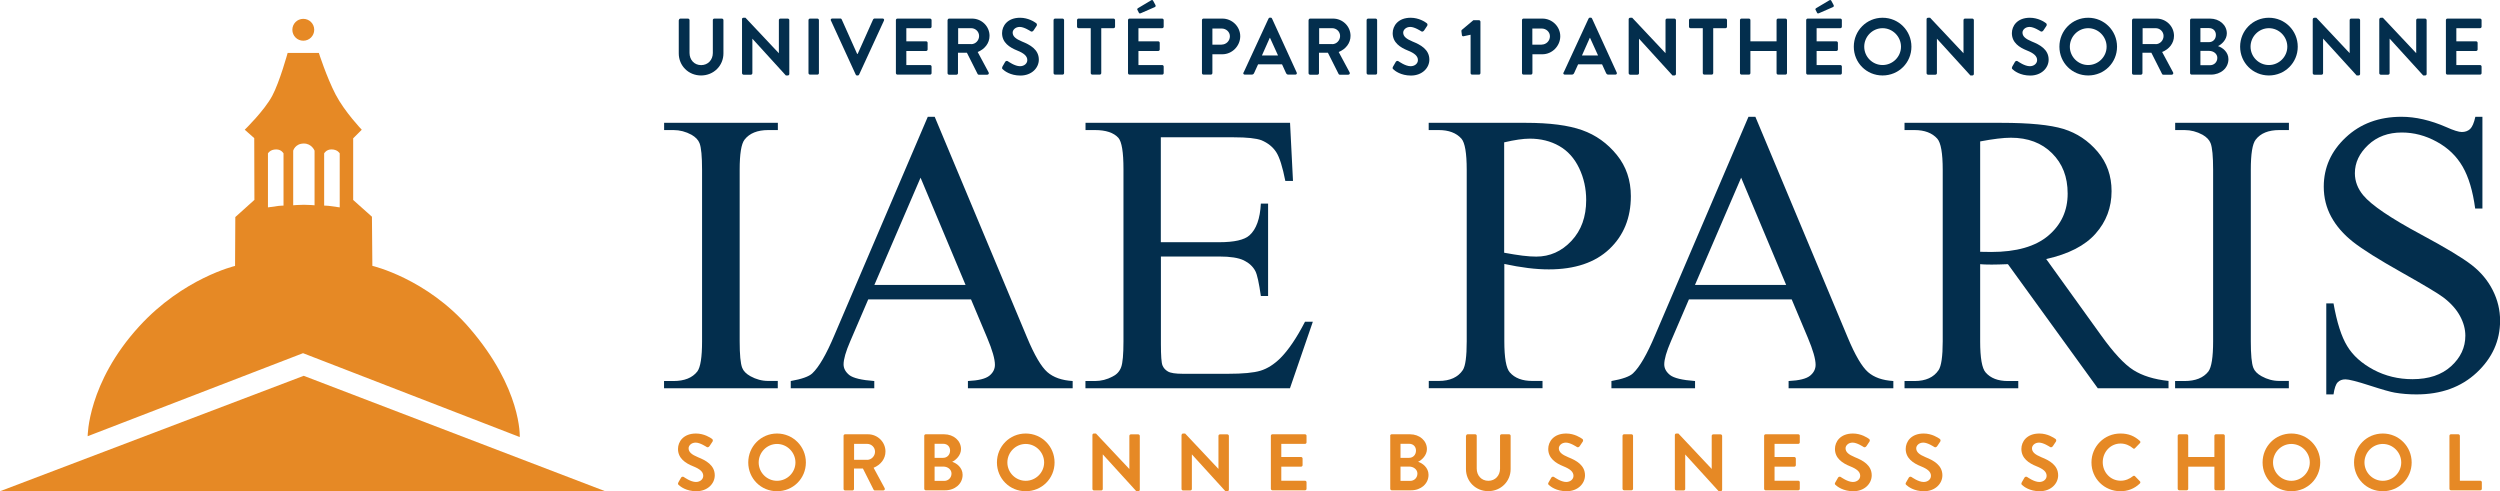<?xml version="1.0" encoding="UTF-8"?>
<svg id="Calque_1" xmlns="http://www.w3.org/2000/svg" xmlns:xlink="http://www.w3.org/1999/xlink" viewBox="0 0 297.16 58.39"><defs><style>.cls-1{fill:#e68925;}.cls-2{fill:#032e4d;}.cls-3{clip-path:url(#clippath);}.cls-4{fill:none;}</style><clipPath id="clippath"><rect class="cls-4" x="275.94" y="13.56" width="21.22" height="33.38"/></clipPath></defs><g id="surface1"><path class="cls-2" d="M80.7,2.39c0-.1,.09-.18,.18-.18h.9c.1,0,.18,.09,.18,.18v3.9c0,.81,.55,1.45,1.38,1.45s1.39-.64,1.39-1.44V2.39c0-.1,.08-.18,.18-.18h.9c.1,0,.18,.09,.18,.18v3.96c0,1.45-1.15,2.62-2.66,2.62s-2.65-1.17-2.65-2.62V2.39"/><path class="cls-2" d="M88.19,2.28c0-.1,.09-.17,.18-.17h.24l3.96,4.21h.01V2.39c0-.1,.08-.18,.18-.18h.88c.1,0,.18,.09,.18,.18v6.41c0,.1-.09,.17-.18,.17h-.23l-3.98-4.37h0v4.1c0,.1-.08,.18-.18,.18h-.87c-.09,0-.18-.09-.18-.18V2.28"/><path class="cls-2" d="M96.1,2.39c0-.1,.09-.18,.18-.18h.88c.1,0,.18,.09,.18,.18v6.3c0,.1-.08,.18-.18,.18h-.88c-.1,0-.18-.09-.18-.18V2.39"/><path class="cls-2" d="M98.76,2.45c-.06-.12,.02-.25,.16-.25h.97c.09,0,.14,.06,.16,.11l1.83,4.09h.07l1.83-4.09s.08-.11,.16-.11h.97c.14,0,.22,.12,.16,.25l-2.95,6.41c-.03,.06-.08,.11-.16,.11h-.09c-.09,0-.13-.05-.16-.11l-2.94-6.41"/><path class="cls-2" d="M106.49,2.39c0-.1,.08-.18,.18-.18h3.88c.1,0,.18,.09,.18,.18v.78c0,.1-.08,.18-.18,.18h-2.82v1.56h2.35c.1,0,.18,.08,.18,.18v.79c0,.11-.09,.18-.18,.18h-2.35v1.67h2.82c.1,0,.18,.09,.18,.18v.78c0,.1-.08,.18-.18,.18h-3.88c-.1,0-.18-.09-.18-.18V2.39"/><path class="cls-2" d="M112.64,2.39c0-.1,.08-.18,.18-.18h2.72c1.14,0,2.08,.91,2.08,2.05,0,.88-.58,1.59-1.41,1.92l1.3,2.42c.07,.12,0,.28-.16,.28h-1c-.09,0-.13-.05-.15-.09l-1.27-2.52h-1.06v2.43c0,.1-.09,.18-.18,.18h-.88c-.11,0-.18-.09-.18-.18V2.39Zm2.8,2.86c.51,0,.94-.44,.94-.97s-.44-.93-.94-.93h-1.55v1.89h1.55"/><path class="cls-2" d="M119.14,7.94l.34-.59c.08-.13,.24-.13,.32-.07,.05,.03,.82,.59,1.44,.59,.5,0,.87-.32,.87-.73,0-.48-.41-.82-1.21-1.14-.89-.36-1.79-.93-1.79-2.06,0-.85,.63-1.83,2.14-1.83,.97,0,1.71,.49,1.91,.64,.1,.06,.12,.22,.06,.32l-.36,.54c-.08,.12-.22,.19-.33,.12-.08-.05-.8-.53-1.32-.53s-.84,.36-.84,.67c0,.45,.35,.75,1.12,1.07,.92,.37,1.99,.93,1.99,2.15,0,.98-.85,1.89-2.19,1.89-1.2,0-1.91-.56-2.09-.74-.09-.09-.13-.13-.05-.29"/><path class="cls-2" d="M125.23,2.39c0-.1,.09-.18,.18-.18h.89c.1,0,.18,.09,.18,.18v6.3c0,.1-.08,.18-.18,.18h-.89c-.1,0-.18-.09-.18-.18V2.39"/><path class="cls-2" d="M129.66,3.35h-1.46c-.1,0-.18-.09-.18-.18v-.78c0-.1,.08-.18,.18-.18h4.16c.1,0,.18,.09,.18,.18v.78c0,.1-.08,.18-.18,.18h-1.46v5.34c0,.1-.09,.18-.18,.18h-.89c-.1,0-.18-.09-.18-.18V3.35"/><path class="cls-2" d="M134.08,2.39c0-.1,.08-.18,.18-.18h3.88c.11,0,.18,.09,.18,.18v.78c0,.1-.08,.18-.18,.18h-2.82v1.56h2.35c.09,0,.18,.08,.18,.18v.79c0,.11-.09,.18-.18,.18h-2.35v1.67h2.82c.11,0,.18,.09,.18,.18v.78c0,.1-.08,.18-.18,.18h-3.88c-.11,0-.18-.09-.18-.18V2.39Zm1.28-.9l-.17-.33c-.04-.08,.01-.15,.06-.18l1.56-.93c.11-.07,.2-.06,.25,.03l.27,.5c.07,.11,.03,.22-.06,.26l-1.67,.73c-.13,.06-.2,.02-.24-.07"/><path class="cls-2" d="M142.87,2.39c0-.1,.08-.18,.18-.18h2.24c1.17,0,2.13,.95,2.13,2.1s-.96,2.14-2.12,2.14h-1.19v2.24c0,.1-.09,.18-.18,.18h-.88c-.11,0-.18-.09-.18-.18V2.39Zm2.34,2.91c.53,0,.98-.43,.98-.99,0-.52-.45-.92-.98-.92h-1.1v1.92h1.1"/><path class="cls-2" d="M147.82,8.62l2.96-6.41c.03-.06,.08-.11,.16-.11h.1c.1,0,.13,.05,.16,.11l2.93,6.41c.06,.13-.02,.25-.16,.25h-.83c-.14,0-.21-.06-.28-.19l-.47-1.03h-2.85l-.47,1.03c-.04,.09-.12,.19-.28,.19h-.83c-.14,0-.22-.12-.16-.25m4.11-2.03l-.95-2.09h-.03l-.93,2.09h1.92"/><path class="cls-2" d="M155.55,2.39c0-.1,.08-.18,.18-.18h2.72c1.14,0,2.08,.91,2.08,2.05,0,.88-.58,1.59-1.41,1.92l1.3,2.42c.07,.12,0,.28-.16,.28h-1c-.09,0-.13-.05-.15-.09l-1.27-2.52h-1.06v2.43c0,.1-.09,.18-.18,.18h-.88c-.11,0-.18-.09-.18-.18V2.39Zm2.8,2.86c.51,0,.94-.44,.94-.97s-.44-.93-.94-.93h-1.55v1.89h1.55"/><path class="cls-2" d="M162.44,2.39c0-.1,.09-.18,.18-.18h.89c.1,0,.18,.09,.18,.18v6.3c0,.1-.08,.18-.18,.18h-.89c-.09,0-.18-.09-.18-.18V2.39"/><path class="cls-2" d="M165.57,7.94l.34-.59c.08-.13,.24-.13,.32-.07,.05,.03,.82,.59,1.44,.59,.5,0,.87-.32,.87-.73,0-.48-.41-.82-1.21-1.14-.89-.36-1.79-.93-1.79-2.06,0-.85,.63-1.83,2.14-1.83,.97,0,1.71,.49,1.9,.64,.1,.06,.13,.22,.06,.32l-.36,.54c-.08,.12-.22,.19-.33,.12-.08-.05-.8-.53-1.32-.53s-.84,.36-.84,.67c0,.45,.35,.75,1.12,1.07,.92,.37,1.99,.93,1.99,2.15,0,.98-.85,1.89-2.19,1.89-1.2,0-1.91-.56-2.09-.74-.09-.09-.13-.13-.05-.29"/><path class="cls-2" d="M174.8,4.13l-.84,.18c-.09,.02-.18-.04-.19-.12l-.06-.47c-.01-.08,0-.13,.05-.17l1.37-1.15h.67c.09,0,.17,.09,.17,.18v6.11c0,.1-.08,.18-.17,.18h-.82c-.11,0-.18-.09-.18-.18V4.13"/><path class="cls-2" d="M180.91,2.39c0-.1,.08-.18,.18-.18h2.24c1.17,0,2.13,.95,2.13,2.1s-.96,2.14-2.12,2.14h-1.19v2.24c0,.1-.09,.18-.18,.18h-.88c-.11,0-.18-.09-.18-.18V2.39Zm2.34,2.91c.53,0,.98-.43,.98-.99,0-.52-.45-.92-.98-.92h-1.11v1.92h1.11"/><path class="cls-2" d="M185.86,8.62l2.96-6.41c.03-.06,.08-.11,.16-.11h.1c.1,0,.13,.05,.16,.11l2.93,6.41c.06,.13-.02,.25-.16,.25h-.83c-.14,0-.21-.06-.28-.19l-.47-1.03h-2.85l-.47,1.03c-.04,.09-.12,.19-.28,.19h-.83c-.14,0-.22-.12-.16-.25m4.11-2.03l-.95-2.09h-.03l-.93,2.09h1.91"/><path class="cls-2" d="M193.59,2.28c0-.1,.09-.17,.18-.17h.24l3.96,4.21h0V2.39c0-.1,.08-.18,.18-.18h.88c.09,0,.18,.09,.18,.18v6.41c0,.1-.09,.17-.18,.17h-.23l-3.98-4.37h0v4.1c0,.1-.08,.18-.18,.18h-.87c-.1,0-.18-.09-.18-.18V2.28"/><path class="cls-2" d="M202.39,3.35h-1.45c-.11,0-.18-.09-.18-.18v-.78c0-.1,.08-.18,.18-.18h4.16c.11,0,.18,.09,.18,.18v.78c0,.1-.08,.18-.18,.18h-1.46v5.34c0,.1-.09,.18-.18,.18h-.88c-.1,0-.18-.09-.18-.18V3.35"/><path class="cls-2" d="M206.82,2.39c0-.1,.08-.18,.18-.18h.88c.11,0,.18,.09,.18,.18v2.52h3.11V2.39c0-.1,.08-.18,.18-.18h.88c.1,0,.18,.09,.18,.18v6.3c0,.1-.09,.18-.18,.18h-.88c-.1,0-.18-.09-.18-.18v-2.63h-3.11v2.63c0,.1-.08,.18-.18,.18h-.88c-.1,0-.18-.09-.18-.18V2.39"/><path class="cls-2" d="M214.69,2.39c0-.1,.08-.18,.18-.18h3.88c.11,0,.18,.09,.18,.18v.78c0,.1-.08,.18-.18,.18h-2.82v1.56h2.35c.09,0,.18,.08,.18,.18v.79c0,.11-.09,.18-.18,.18h-2.35v1.67h2.82c.11,0,.18,.09,.18,.18v.78c0,.1-.08,.18-.18,.18h-3.88c-.1,0-.18-.09-.18-.18V2.39Zm1.28-.9l-.17-.33c-.04-.08,.01-.15,.06-.18l1.56-.93c.11-.07,.2-.06,.25,.03l.27,.5c.07,.11,.03,.22-.06,.26l-1.67,.73c-.13,.06-.2,.02-.24-.07"/><path class="cls-2" d="M223.77,2.11c1.91,0,3.43,1.53,3.43,3.44s-1.52,3.42-3.43,3.42-3.42-1.51-3.42-3.42,1.52-3.44,3.42-3.44m0,5.62c1.2,0,2.19-.98,2.19-2.18s-.99-2.2-2.19-2.2-2.18,1-2.18,2.2,.98,2.18,2.18,2.18"/><path class="cls-2" d="M229,2.28c0-.1,.08-.17,.18-.17h.24l3.96,4.21h.01V2.39c0-.1,.08-.18,.18-.18h.87c.1,0,.18,.09,.18,.18v6.41c0,.1-.09,.17-.18,.17h-.23l-3.98-4.37h0v4.1c0,.1-.08,.18-.18,.18h-.87c-.1,0-.18-.09-.18-.18V2.28"/><path class="cls-2" d="M239.17,7.94l.34-.59c.08-.13,.24-.13,.32-.07,.05,.03,.82,.59,1.44,.59,.5,0,.87-.32,.87-.73,0-.48-.41-.82-1.21-1.14-.9-.36-1.79-.93-1.79-2.06,0-.85,.63-1.83,2.14-1.83,.97,0,1.72,.49,1.91,.64,.1,.06,.12,.22,.06,.32l-.36,.54c-.08,.12-.22,.19-.33,.12-.08-.05-.8-.53-1.32-.53s-.84,.36-.84,.67c0,.45,.35,.75,1.12,1.07,.93,.37,1.99,.93,1.99,2.15,0,.98-.85,1.89-2.19,1.89-1.2,0-1.91-.56-2.09-.74-.09-.09-.13-.13-.05-.29"/><path class="cls-2" d="M248.21,2.11c1.9,0,3.43,1.53,3.43,3.44s-1.52,3.42-3.43,3.42-3.42-1.51-3.42-3.42,1.51-3.44,3.42-3.44m0,5.62c1.2,0,2.19-.98,2.19-2.18s-.99-2.2-2.19-2.2-2.18,1-2.18,2.2,.98,2.18,2.18,2.18"/><path class="cls-2" d="M253.43,2.39c0-.1,.08-.18,.18-.18h2.72c1.14,0,2.08,.91,2.08,2.05,0,.88-.58,1.59-1.41,1.92l1.3,2.42c.07,.12,0,.28-.16,.28h-1c-.09,0-.13-.05-.15-.09l-1.27-2.52h-1.06v2.43c0,.1-.09,.18-.18,.18h-.88c-.11,0-.18-.09-.18-.18V2.39Zm2.8,2.86c.51,0,.94-.44,.94-.97s-.44-.93-.94-.93h-1.55v1.89h1.55"/><path class="cls-2" d="M260.32,2.39c0-.1,.08-.18,.18-.18h2.18c1.13,0,2.01,.76,2.01,1.76,0,.73-.6,1.3-1.05,1.51,.5,.16,1.24,.68,1.24,1.55,0,1.07-.92,1.84-2.08,1.84h-2.3c-.1,0-.18-.09-.18-.18V2.39Zm2.25,2.62c.49,0,.82-.38,.82-.86s-.33-.81-.82-.81h-1.02v1.67h1.02Zm.13,2.74c.48,0,.86-.37,.86-.87s-.47-.83-.97-.83h-1.04v1.7h1.15"/><path class="cls-2" d="M269.69,2.11c1.9,0,3.43,1.53,3.43,3.44s-1.53,3.42-3.43,3.42-3.42-1.51-3.42-3.42,1.51-3.44,3.42-3.44m0,5.62c1.2,0,2.19-.98,2.19-2.18s-.99-2.2-2.19-2.2-2.18,1-2.18,2.2,.98,2.18,2.18,2.18"/><path class="cls-2" d="M274.91,2.28c0-.1,.09-.17,.18-.17h.24l3.96,4.21h0V2.39c0-.1,.08-.18,.18-.18h.88c.1,0,.18,.09,.18,.18v6.41c0,.1-.09,.17-.18,.17h-.23l-3.98-4.37h-.01v4.1c0,.1-.08,.18-.18,.18h-.87c-.1,0-.18-.09-.18-.18V2.28"/><path class="cls-2" d="M282.82,2.28c0-.1,.09-.17,.18-.17h.24l3.96,4.21h0V2.39c0-.1,.08-.18,.18-.18h.88c.09,0,.18,.09,.18,.18v6.41c0,.1-.09,.17-.18,.17h-.23l-3.98-4.37h-.01v4.1c0,.1-.08,.18-.18,.18h-.87c-.1,0-.18-.09-.18-.18V2.28"/><path class="cls-2" d="M290.73,2.39c0-.1,.08-.18,.18-.18h3.88c.1,0,.18,.09,.18,.18v.78c0,.1-.08,.18-.18,.18h-2.82v1.56h2.35c.09,0,.18,.08,.18,.18v.79c0,.11-.09,.18-.18,.18h-2.35v1.67h2.82c.1,0,.18,.09,.18,.18v.78c0,.1-.08,.18-.18,.18h-3.88c-.11,0-.18-.09-.18-.18V2.39"/><path class="cls-2" d="M92.45,45.29v.86h-13.52v-.86h1.12c1.3,0,2.25-.38,2.84-1.14,.37-.5,.56-1.69,.56-3.58V20.18c0-1.6-.1-2.65-.3-3.16-.15-.39-.47-.72-.95-1-.68-.37-1.4-.56-2.14-.56h-1.12v-.86h13.52v.86h-1.14c-1.29,0-2.23,.38-2.82,1.14-.39,.5-.58,1.69-.58,3.58v20.38c0,1.6,.1,2.65,.3,3.16,.15,.39,.48,.72,.98,1,.67,.37,1.37,.56,2.12,.56h1.14"/><path class="cls-2" d="M115.42,35.59h-12.22l-2.14,4.98c-.53,1.22-.79,2.14-.79,2.74,0,.48,.23,.9,.68,1.27,.46,.36,1.45,.6,2.97,.71v.86h-9.93v-.86c1.32-.23,2.17-.54,2.56-.91,.79-.74,1.67-2.26,2.63-4.54l11.1-25.96h.82l10.98,26.24c.88,2.11,1.69,3.48,2.41,4.11s1.72,.98,3.01,1.06v.86h-12.45v-.86c1.26-.06,2.1-.27,2.55-.63,.44-.36,.66-.79,.66-1.3,0-.68-.31-1.76-.93-3.23l-1.91-4.54Zm-.65-1.72l-5.35-12.75-5.49,12.75h10.84Z"/><path class="cls-2" d="M137.98,16.32v12.47h6.93c1.8,0,3-.27,3.61-.82,.8-.71,1.26-1.97,1.35-3.77h.86v10.98h-.86c-.22-1.53-.43-2.52-.65-2.95-.28-.54-.74-.97-1.37-1.28-.64-.31-1.61-.46-2.93-.46h-6.93v10.4c0,1.4,.06,2.24,.19,2.55s.34,.54,.65,.72c.31,.18,.9,.27,1.77,.27h5.35c1.78,0,3.08-.12,3.89-.37,.81-.25,1.58-.74,2.33-1.47,.96-.96,1.95-2.41,2.95-4.35h.93l-2.72,7.91h-24.31v-.86h1.12c.75,0,1.45-.18,2.12-.54,.5-.25,.83-.62,1.01-1.12s.27-1.51,.27-3.05V20.09c0-2-.2-3.23-.6-3.7-.56-.62-1.49-.93-2.79-.93h-1.12v-.86h24.31l.35,6.91h-.91c-.33-1.66-.68-2.8-1.08-3.42-.4-.62-.98-1.09-1.76-1.42-.62-.23-1.71-.35-3.28-.35h-8.65"/><path class="cls-2" d="M178.81,31.37v9.19c0,1.98,.22,3.22,.65,3.7,.59,.68,1.48,1.02,2.68,1.02h1.21v.86h-13.52v-.86h1.19c1.33,0,2.29-.44,2.86-1.3,.31-.48,.46-1.62,.46-3.42V20.18c0-1.98-.21-3.22-.63-3.7-.61-.68-1.5-1.02-2.7-1.02h-1.19v-.86h11.56c2.82,0,5.05,.29,6.68,.87,1.63,.58,3,1.56,4.12,2.94,1.12,1.38,1.67,3.02,1.67,4.91,0,2.57-.85,4.67-2.55,6.28-1.7,1.61-4.1,2.42-7.2,2.42-.76,0-1.58-.05-2.47-.16-.88-.11-1.83-.27-2.84-.49m0-1.33c.82,.15,1.55,.27,2.19,.35,.64,.08,1.18,.11,1.63,.11,1.61,0,3.01-.62,4.18-1.87,1.17-1.25,1.75-2.86,1.75-4.85,0-1.37-.28-2.63-.84-3.8-.56-1.17-1.35-2.05-2.37-2.63-1.02-.58-2.19-.87-3.49-.87-.79,0-1.81,.15-3.05,.44v13.12"/><path class="cls-2" d="M212.96,35.59h-12.21l-2.14,4.98c-.53,1.22-.79,2.14-.79,2.74,0,.48,.23,.9,.69,1.27,.46,.36,1.44,.6,2.97,.71v.86h-9.94v-.86c1.32-.23,2.17-.54,2.56-.91,.79-.74,1.67-2.26,2.63-4.54l11.1-25.96h.82l10.98,26.24c.88,2.11,1.69,3.48,2.41,4.11,.72,.63,1.72,.98,3.01,1.06v.86h-12.45v-.86c1.26-.06,2.11-.27,2.55-.63,.44-.36,.66-.79,.66-1.3,0-.68-.31-1.76-.93-3.23l-1.91-4.54Zm-.65-1.72l-5.35-12.75-5.49,12.75h10.84Z"/><path class="cls-2" d="M257.77,46.15h-8.42l-10.68-14.75c-.79,.03-1.44,.05-1.93,.05-.2,0-.42,0-.65-.01-.23,0-.47-.02-.72-.04v9.17c0,1.98,.22,3.22,.65,3.7,.59,.68,1.47,1.02,2.65,1.02h1.23v.86h-13.52v-.86h1.19c1.33,0,2.29-.44,2.86-1.3,.32-.48,.49-1.62,.49-3.42V20.18c0-1.98-.22-3.22-.65-3.7-.61-.68-1.51-1.02-2.7-1.02h-1.19v-.86h11.49c3.35,0,5.82,.24,7.41,.73,1.59,.49,2.94,1.39,4.05,2.7s1.66,2.87,1.66,4.69c0,1.94-.63,3.62-1.9,5.05-1.26,1.43-3.22,2.43-5.87,3.02l6.51,9.05c1.49,2.08,2.77,3.46,3.84,4.14,1.07,.68,2.47,1.12,4.19,1.3v.86Zm-22.4-16.22c.3,0,.55,0,.77,.01s.4,.01,.53,.01c3.01,0,5.28-.65,6.81-1.95,1.53-1.3,2.29-2.96,2.29-4.98s-.62-3.57-1.85-4.8c-1.23-1.23-2.87-1.85-4.9-1.85-.9,0-2.12,.15-3.65,.44v13.12"/><path class="cls-2" d="M272.06,45.29v.86h-13.52v-.86h1.12c1.3,0,2.25-.38,2.84-1.14,.37-.5,.56-1.69,.56-3.58V20.18c0-1.6-.1-2.65-.3-3.16-.15-.39-.47-.72-.95-1-.68-.37-1.4-.56-2.14-.56h-1.12v-.86h13.52v.86h-1.14c-1.29,0-2.23,.38-2.81,1.14-.39,.5-.58,1.69-.58,3.58v20.38c0,1.6,.1,2.65,.3,3.16,.15,.39,.48,.72,.98,1,.67,.37,1.37,.56,2.12,.56h1.14"/><g class="cls-3"><path class="cls-2" d="M295.07,13.88v10.91h-.86c-.28-2.09-.78-3.76-1.5-5-.72-1.24-1.75-2.23-3.08-2.95-1.33-.73-2.71-1.09-4.14-1.09-1.61,0-2.95,.49-4,1.48-1.05,.99-1.58,2.1-1.58,3.36,0,.96,.34,1.84,1,2.63,.96,1.16,3.25,2.71,6.86,4.65,2.95,1.58,4.96,2.8,6.04,3.64s1.91,1.84,2.49,2.99,.87,2.35,.87,3.61c0,2.39-.93,4.45-2.78,6.18-1.85,1.73-4.24,2.59-7.16,2.59-.91,0-1.77-.07-2.58-.21-.48-.08-1.48-.36-2.99-.85-1.51-.49-2.47-.73-2.87-.73s-.69,.12-.92,.35c-.23,.23-.39,.71-.5,1.44h-.86v-10.82h.86c.4,2.26,.94,3.96,1.63,5.08,.68,1.13,1.73,2.06,3.13,2.81,1.4,.74,2.94,1.12,4.62,1.12,1.94,0,3.47-.51,4.6-1.54s1.69-2.23,1.69-3.63c0-.78-.21-1.56-.64-2.35-.43-.79-1.09-1.53-1.99-2.21-.61-.46-2.26-1.45-4.96-2.97s-4.62-2.72-5.76-3.62c-1.14-.9-2-1.89-2.59-2.98-.59-1.08-.89-2.28-.89-3.58,0-2.27,.87-4.22,2.61-5.85,1.74-1.64,3.95-2.46,6.63-2.46,1.67,0,3.45,.41,5.33,1.23,.87,.39,1.48,.58,1.84,.58,.4,0,.73-.12,.99-.36,.25-.24,.46-.72,.62-1.45h.86"/></g><path class="cls-1" d="M80.62,57.36l.34-.59c.08-.13,.24-.13,.32-.07,.05,.03,.82,.59,1.44,.59,.5,0,.87-.32,.87-.73,0-.49-.41-.82-1.21-1.14-.9-.36-1.79-.94-1.79-2.06,0-.85,.63-1.83,2.14-1.83,.97,0,1.72,.5,1.91,.64,.09,.06,.12,.22,.06,.31l-.36,.54c-.08,.12-.22,.19-.33,.12-.08-.05-.8-.53-1.32-.53s-.84,.36-.84,.67c0,.45,.35,.75,1.12,1.07,.92,.37,1.99,.93,1.99,2.15,0,.98-.85,1.89-2.19,1.89-1.2,0-1.9-.56-2.09-.74-.09-.08-.13-.13-.05-.29"/><path class="cls-1" d="M92.36,51.53c1.9,0,3.43,1.53,3.43,3.44s-1.52,3.42-3.43,3.42-3.42-1.51-3.42-3.42,1.52-3.44,3.42-3.44m0,5.62c1.2,0,2.19-.98,2.19-2.18s-.99-2.2-2.19-2.2-2.18,1-2.18,2.2,.98,2.18,2.18,2.18"/><path class="cls-1" d="M100.27,51.8c0-.1,.08-.18,.18-.18h2.72c1.14,0,2.08,.91,2.08,2.05,0,.88-.58,1.59-1.41,1.93l1.31,2.42c.07,.12,0,.28-.16,.28h-1c-.09,0-.13-.05-.15-.09l-1.27-2.52h-1.06v2.43c0,.1-.09,.18-.18,.18h-.88c-.1,0-.18-.09-.18-.18v-6.3Zm2.8,2.86c.5,0,.94-.44,.94-.97s-.44-.93-.94-.93h-1.55v1.89h1.55"/><path class="cls-1" d="M109.86,51.8c0-.1,.08-.18,.18-.18h2.18c1.13,0,2.01,.76,2.01,1.76,0,.73-.6,1.3-1.05,1.51,.51,.16,1.24,.68,1.24,1.55,0,1.07-.91,1.84-2.08,1.84h-2.3c-.1,0-.18-.09-.18-.18v-6.3Zm2.25,2.62c.48,0,.82-.38,.82-.86s-.33-.81-.82-.81h-1.02v1.67h1.02Zm.13,2.74c.47,0,.86-.37,.86-.87s-.47-.83-.97-.83h-1.04v1.7h1.15"/><path class="cls-1" d="M121.92,51.53c1.91,0,3.43,1.53,3.43,3.44s-1.52,3.42-3.43,3.42-3.42-1.51-3.42-3.42,1.51-3.44,3.42-3.44m0,5.62c1.2,0,2.19-.98,2.19-2.18s-.99-2.2-2.19-2.2-2.18,1-2.18,2.2,.98,2.18,2.18,2.18"/><path class="cls-1" d="M129.85,51.7c0-.1,.08-.17,.18-.17h.24l3.96,4.21h.01v-3.93c0-.1,.08-.18,.18-.18h.88c.09,0,.18,.09,.18,.18v6.41c0,.09-.09,.17-.18,.17h-.23l-3.98-4.37h-.01v4.1c0,.1-.08,.18-.18,.18h-.87c-.1,0-.18-.09-.18-.18v-6.41"/><path class="cls-1" d="M140.45,51.7c0-.1,.09-.17,.18-.17h.24l3.96,4.21h0v-3.93c0-.1,.08-.18,.18-.18h.88c.09,0,.18,.09,.18,.18v6.41c0,.09-.09,.17-.18,.17h-.23l-3.98-4.37h-.01v4.1c0,.1-.08,.18-.18,.18h-.87c-.1,0-.18-.09-.18-.18v-6.41"/><path class="cls-1" d="M151.06,51.8c0-.1,.08-.18,.18-.18h3.88c.11,0,.18,.09,.18,.18v.78c0,.1-.08,.18-.18,.18h-2.82v1.56h2.35c.1,0,.18,.09,.18,.18v.79c0,.1-.09,.18-.18,.18h-2.35v1.67h2.82c.11,0,.18,.09,.18,.18v.78c0,.1-.08,.18-.18,.18h-3.88c-.1,0-.18-.09-.18-.18v-6.3"/><path class="cls-1" d="M165.24,51.8c0-.1,.08-.18,.18-.18h2.18c1.13,0,2.01,.76,2.01,1.76,0,.73-.6,1.3-1.05,1.51,.51,.16,1.24,.68,1.24,1.55,0,1.07-.91,1.84-2.07,1.84h-2.3c-.11,0-.18-.09-.18-.18v-6.3Zm2.25,2.62c.49,0,.82-.38,.82-.86s-.33-.81-.82-.81h-1.02v1.67h1.02Zm.13,2.74c.48,0,.86-.37,.86-.87s-.48-.83-.97-.83h-1.04v1.7h1.15"/><path class="cls-1" d="M174.27,51.8c0-.1,.08-.18,.18-.18h.9c.11,0,.18,.09,.18,.18v3.9c0,.81,.55,1.45,1.38,1.45s1.39-.64,1.39-1.44v-3.91c0-.1,.08-.18,.18-.18h.9c.1,0,.18,.09,.18,.18v3.96c0,1.45-1.15,2.62-2.66,2.62s-2.65-1.17-2.65-2.62v-3.96"/><path class="cls-1" d="M184.06,57.36l.34-.59c.08-.13,.24-.13,.32-.07,.05,.03,.82,.59,1.44,.59,.5,0,.87-.32,.87-.73,0-.49-.41-.82-1.21-1.14-.89-.36-1.79-.94-1.79-2.06,0-.85,.63-1.83,2.14-1.83,.97,0,1.71,.5,1.91,.64,.1,.06,.12,.22,.06,.31l-.36,.54c-.08,.12-.22,.19-.33,.12-.08-.05-.8-.53-1.32-.53s-.84,.36-.84,.67c0,.45,.35,.75,1.12,1.07,.93,.37,1.99,.93,1.99,2.15,0,.98-.85,1.89-2.19,1.89-1.2,0-1.91-.56-2.1-.74-.09-.08-.13-.13-.05-.29"/><path class="cls-1" d="M192.86,51.8c0-.1,.09-.18,.18-.18h.89c.1,0,.18,.09,.18,.18v6.3c0,.1-.09,.18-.18,.18h-.89c-.09,0-.18-.09-.18-.18v-6.3"/><path class="cls-1" d="M199.08,51.7c0-.1,.09-.17,.18-.17h.24l3.96,4.21h0v-3.93c0-.1,.08-.18,.18-.18h.88c.09,0,.18,.09,.18,.18v6.41c0,.09-.09,.17-.18,.17h-.23l-3.98-4.37h0v4.1c0,.1-.08,.18-.18,.18h-.87c-.09,0-.18-.09-.18-.18v-6.41"/><path class="cls-1" d="M209.69,51.8c0-.1,.08-.18,.18-.18h3.88c.11,0,.18,.09,.18,.18v.78c0,.1-.08,.18-.18,.18h-2.82v1.56h2.35c.09,0,.18,.09,.18,.18v.79c0,.1-.09,.18-.18,.18h-2.35v1.67h2.82c.11,0,.18,.09,.18,.18v.78c0,.1-.08,.18-.18,.18h-3.88c-.11,0-.18-.09-.18-.18v-6.3"/><path class="cls-1" d="M218.14,57.36l.34-.59c.08-.13,.24-.13,.32-.07,.05,.03,.82,.59,1.44,.59,.5,0,.87-.32,.87-.73,0-.49-.41-.82-1.21-1.14-.89-.36-1.79-.94-1.79-2.06,0-.85,.63-1.83,2.14-1.83,.97,0,1.72,.5,1.91,.64,.1,.06,.12,.22,.06,.31l-.36,.54c-.08,.12-.22,.19-.33,.12-.08-.05-.8-.53-1.32-.53s-.84,.36-.84,.67c0,.45,.35,.75,1.12,1.07,.92,.37,1.99,.93,1.99,2.15,0,.98-.85,1.89-2.19,1.89-1.2,0-1.91-.56-2.1-.74-.09-.08-.13-.13-.05-.29"/><path class="cls-1" d="M226.55,57.36l.34-.59c.08-.13,.24-.13,.32-.07,.05,.03,.82,.59,1.44,.59,.5,0,.87-.32,.87-.73,0-.49-.41-.82-1.21-1.14-.89-.36-1.79-.94-1.79-2.06,0-.85,.63-1.83,2.14-1.83,.97,0,1.71,.5,1.91,.64,.09,.06,.12,.22,.06,.31l-.36,.54c-.08,.12-.22,.19-.34,.12-.08-.05-.8-.53-1.32-.53s-.84,.36-.84,.67c0,.45,.35,.75,1.12,1.07,.92,.37,1.99,.93,1.99,2.15,0,.98-.85,1.89-2.19,1.89-1.2,0-1.9-.56-2.09-.74-.09-.08-.13-.13-.05-.29"/><path class="cls-1" d="M240.3,57.36l.34-.59c.08-.13,.24-.13,.32-.07,.05,.03,.82,.59,1.44,.59,.5,0,.87-.32,.87-.73,0-.49-.41-.82-1.21-1.14-.9-.36-1.79-.94-1.79-2.06,0-.85,.63-1.83,2.14-1.83,.97,0,1.71,.5,1.91,.64,.1,.06,.12,.22,.06,.31l-.36,.54c-.08,.12-.22,.19-.33,.12-.08-.05-.8-.53-1.32-.53s-.84,.36-.84,.67c0,.45,.35,.75,1.12,1.07,.93,.37,1.99,.93,1.99,2.15,0,.98-.85,1.89-2.19,1.89-1.2,0-1.91-.56-2.09-.74-.09-.08-.13-.13-.05-.29"/><path class="cls-1" d="M252.05,51.53c.96,0,1.66,.3,2.3,.88,.09,.08,.09,.19,0,.27l-.58,.6c-.07,.08-.16,.08-.24,0-.4-.35-.93-.56-1.47-.56-1.22,0-2.12,1.02-2.12,2.22s.91,2.2,2.13,2.2c.57,0,1.06-.22,1.46-.54,.08-.07,.18-.06,.24,0l.59,.61c.08,.07,.06,.19-.01,.26-.65,.63-1.46,.92-2.31,.92-1.91,0-3.44-1.51-3.44-3.42s1.53-3.44,3.44-3.44"/><path class="cls-1" d="M258.85,51.8c0-.1,.09-.18,.18-.18h.89c.11,0,.18,.09,.18,.18v2.52h3.11v-2.52c0-.1,.08-.18,.18-.18h.88c.1,0,.18,.09,.18,.18v6.3c0,.1-.08,.18-.18,.18h-.88c-.1,0-.18-.09-.18-.18v-2.63h-3.11v2.63c0,.1-.08,.18-.18,.18h-.89c-.09,0-.18-.09-.18-.18v-6.3"/><path class="cls-1" d="M272.36,51.53c1.9,0,3.43,1.53,3.43,3.44s-1.52,3.42-3.43,3.42-3.42-1.51-3.42-3.42,1.51-3.44,3.42-3.44m0,5.62c1.2,0,2.19-.98,2.19-2.18s-.99-2.2-2.19-2.2-2.18,1-2.18,2.2,.98,2.18,2.18,2.18"/><path class="cls-1" d="M283.23,51.53c1.9,0,3.43,1.53,3.43,3.44s-1.52,3.42-3.43,3.42-3.42-1.51-3.42-3.42,1.51-3.44,3.42-3.44m0,5.62c1.2,0,2.19-.98,2.19-2.18s-.99-2.2-2.19-2.2-2.18,1-2.18,2.2,.98,2.18,2.18,2.18"/><path class="cls-1" d="M291.15,51.8c0-.1,.08-.18,.18-.18h.88c.09,0,.18,.09,.18,.18v5.34h2.43c.1,0,.18,.09,.18,.18v.78c0,.1-.08,.18-.18,.18h-3.49c-.1,0-.18-.09-.18-.18v-6.3"/><path class="cls-1" d="M0,58.39H71.94l-35.84-13.72L0,58.39Z"/><path class="cls-1" d="M55.75,38.93c-5.05-5.83-11.49-7.33-11.49-7.33l-.05-5.84-2.23-1.99v-7.33l1.02-1.02s-2.03-2.12-3.11-4.19c-1.07-2.06-1.99-4.94-1.99-4.94h-3.71s-.94,3.43-1.83,5.1c-.95,1.78-3.27,4.03-3.27,4.03l1.13,1,.02,7.34-2.27,2.04-.03,5.81s-6.14,1.44-11.39,7.18c-6.15,6.72-6.13,13.06-6.13,13.06l25.6-9.87,25.76,9.97s.28-5.75-6.03-13.02m-22.05-14.49s-.33,0-.56,.03c-.23,.03-1.29,.18-1.29,.18v-6.42s.25-.47,.98-.47c.63,0,.87,.47,.87,.47v6.21Zm3.69-.04s-.66-.06-1.27-.06-1.27,.06-1.27,.06v-6.49s.23-.85,1.27-.85c.94,0,1.27,.85,1.27,.85v6.49Zm2.99,.25s-1.06-.15-1.29-.18-.56-.03-.56-.03v-6.21s.25-.47,.87-.47c.73,0,.98,.47,.98,.47v6.42"/><path class="cls-1" d="M37.35,3.54c0,.72-.58,1.3-1.3,1.3s-1.3-.58-1.3-1.3,.58-1.3,1.3-1.3,1.3,.58,1.3,1.3"/></g></svg>